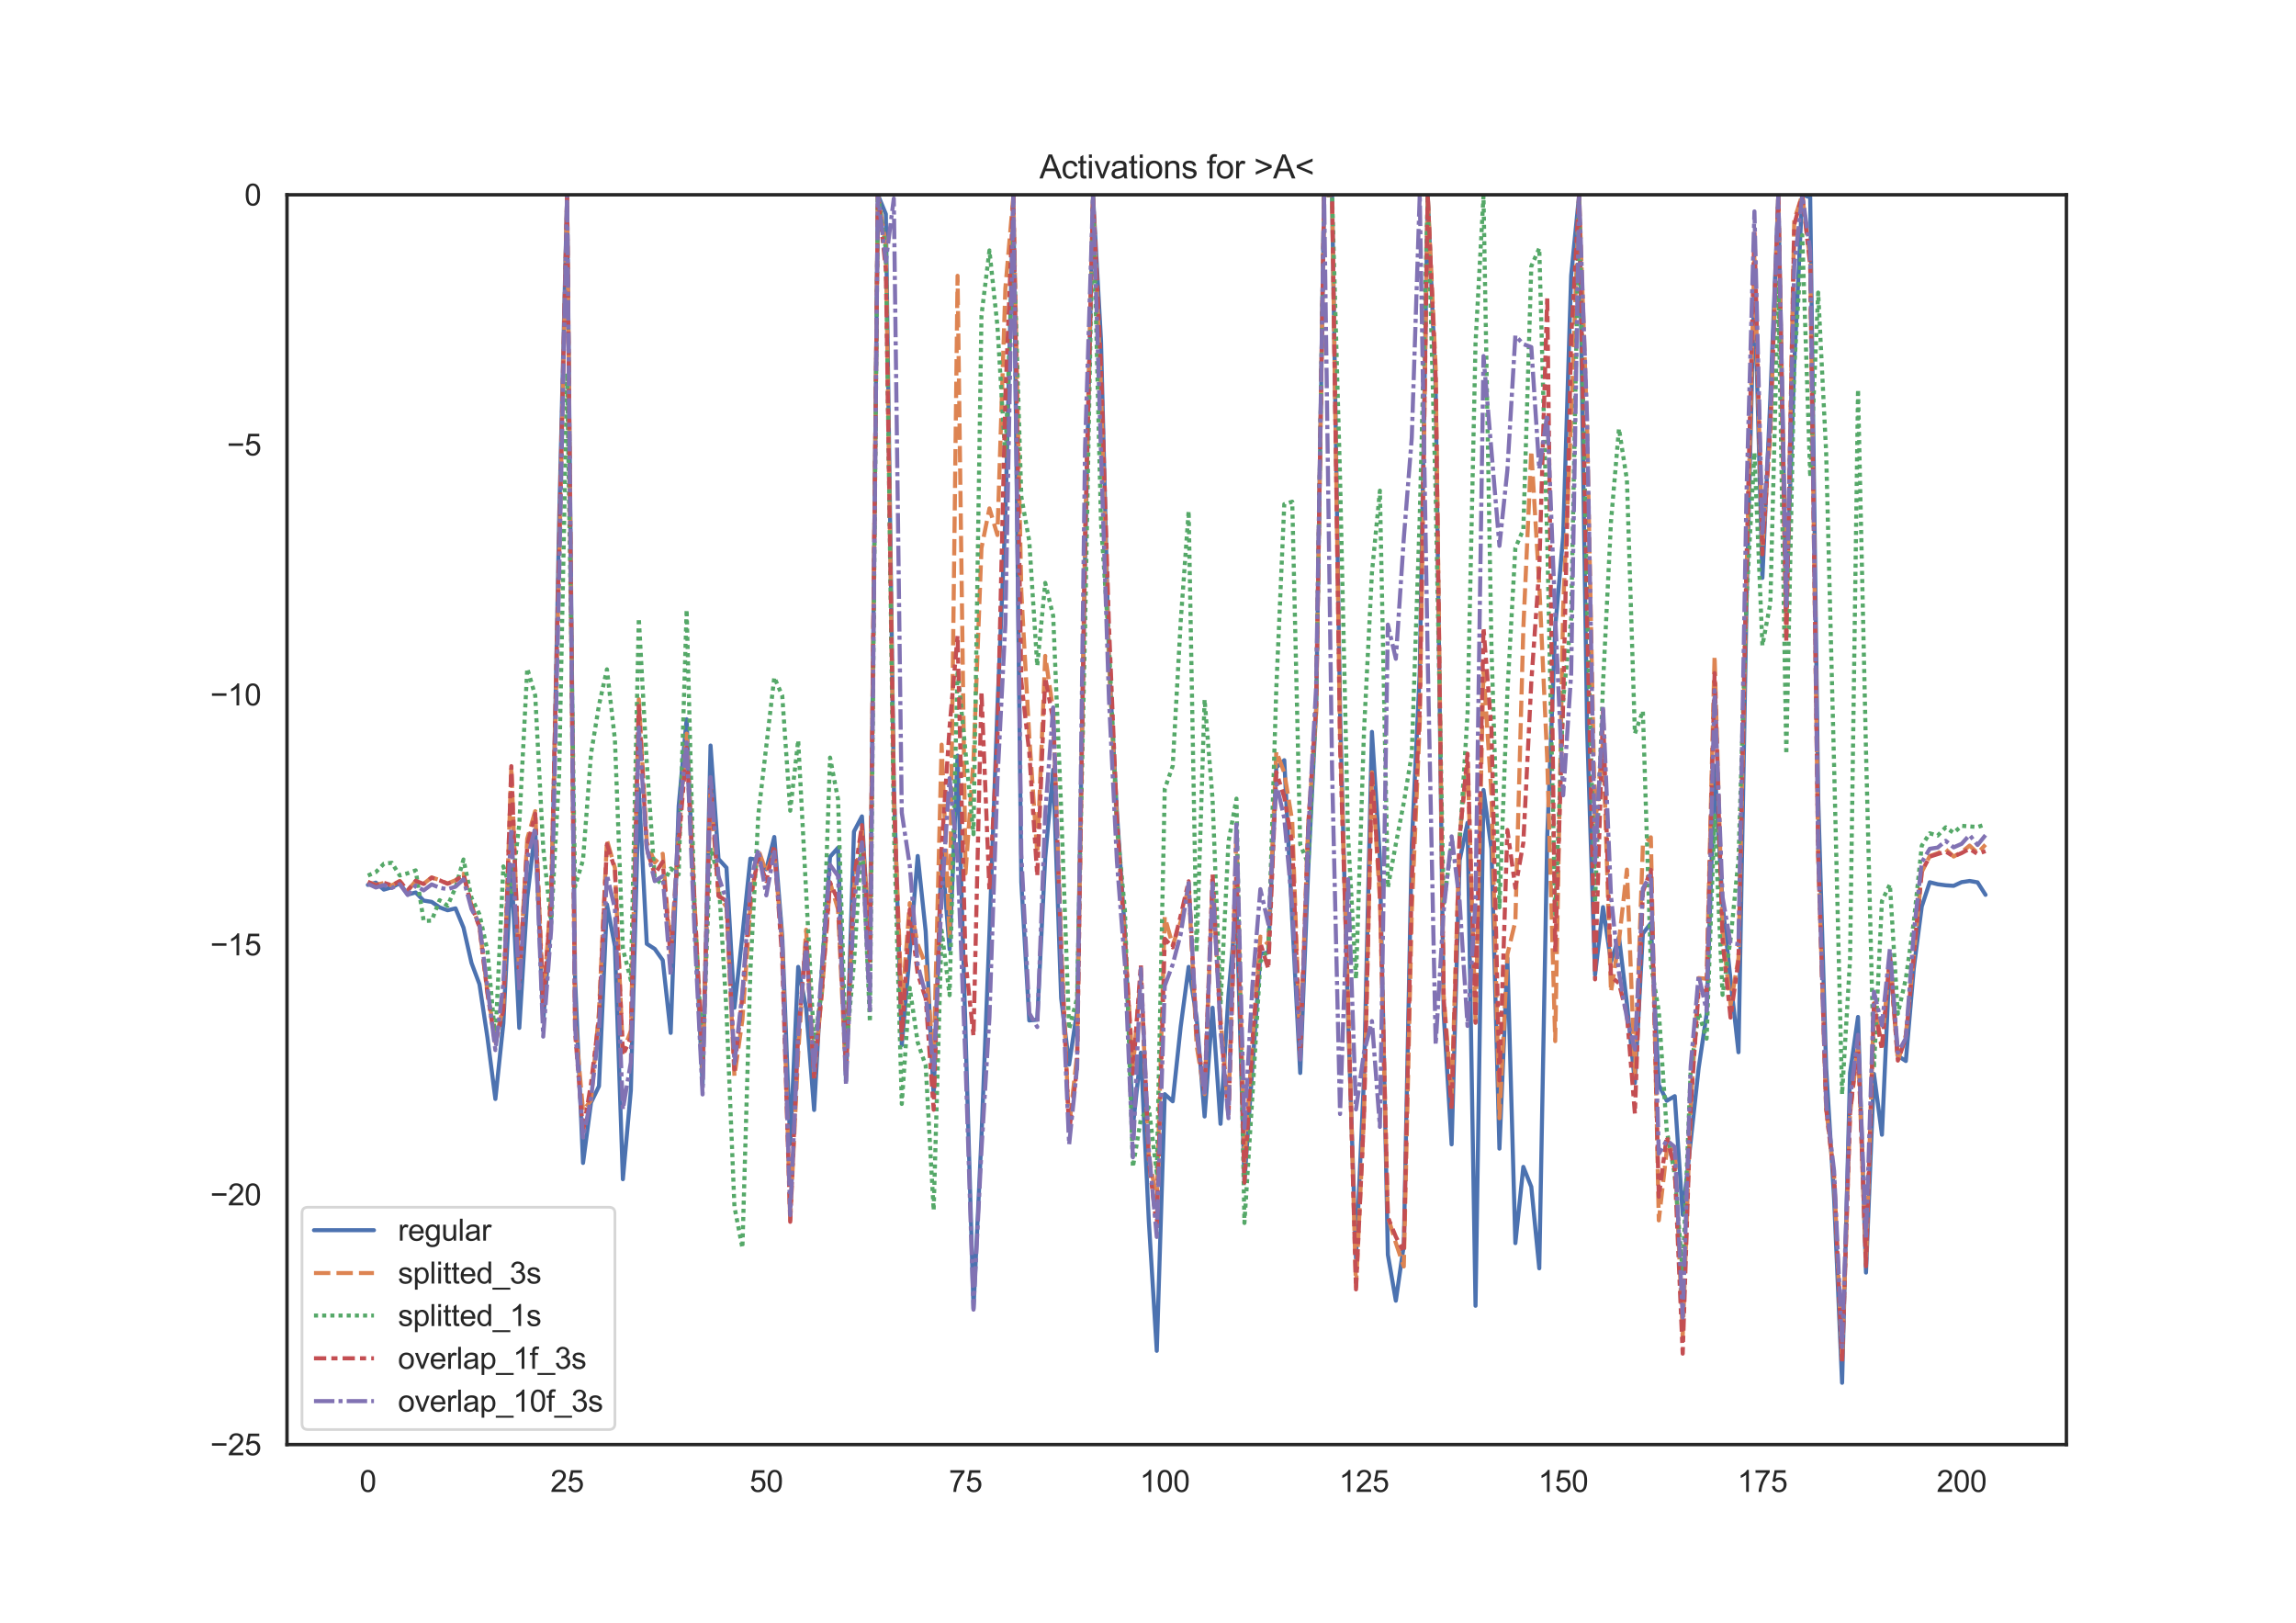 <?xml version="1.0" encoding="utf-8" standalone="no"?>
<!DOCTYPE svg PUBLIC "-//W3C//DTD SVG 1.1//EN"
  "http://www.w3.org/Graphics/SVG/1.1/DTD/svg11.dtd">
<svg height="595.44pt" version="1.1" viewBox="0 0 842.4 595.44" width="842.4pt" xmlns="http://www.w3.org/2000/svg" xmlns:xlink="http://www.w3.org/1999/xlink">
 <defs>
  <style type="text/css">*{stroke-linecap:butt;stroke-linejoin:round;}</style>
 </defs>
 <g id="figure_1">
  <g id="patch_1">
   <path d="M 0 595.44 
L 842.4 595.44 
L 842.4 0 
L 0 0 
z
" style="fill:#ffffff;"/>
  </g>
  <g id="axes_1">
   <g id="patch_2">
    <path d="M 105.3 529.942 
L 758.16 529.942 
L 758.16 71.453 
L 105.3 71.453 
z
" style="fill:#ffffff;"/>
   </g>
   <g id="matplotlib.axis_1">
    <g id="xtick_1">
     <g id="text_1">
      <!-- 0 -->
      <g style="fill:#262626;" transform="translate(131.917 547.315)scale(0.11 -0.11)">
       <defs>
        <path d="M 266 2259 
Q 266 3072 433 3567 
Q 600 4063 929 4331 
Q 1259 4600 1759 4600 
Q 2128 4600 2406 4451 
Q 2684 4303 2865 4023 
Q 3047 3744 3150 3342 
Q 3253 2941 3253 2259 
Q 3253 1453 3087 958 
Q 2922 463 2592 192 
Q 2263 -78 1759 -78 
Q 1097 -78 719 397 
Q 266 969 266 2259 
z
M 844 2259 
Q 844 1131 1108 757 
Q 1372 384 1759 384 
Q 2147 384 2411 759 
Q 2675 1134 2675 2259 
Q 2675 3391 2411 3762 
Q 2147 4134 1753 4134 
Q 1366 4134 1134 3806 
Q 844 3388 844 2259 
z
" id="ArialMT-30" transform="scale(0.016)"/>
       </defs>
       <use xlink:href="#ArialMT-30"/>
      </g>
     </g>
    </g>
    <g id="xtick_2">
     <g id="text_2">
      <!-- 25 -->
      <g style="fill:#262626;" transform="translate(201.951 547.315)scale(0.11 -0.11)">
       <defs>
        <path d="M 3222 541 
L 3222 0 
L 194 0 
Q 188 203 259 391 
Q 375 700 629 1000 
Q 884 1300 1366 1694 
Q 2113 2306 2375 2664 
Q 2638 3022 2638 3341 
Q 2638 3675 2398 3904 
Q 2159 4134 1775 4134 
Q 1369 4134 1125 3890 
Q 881 3647 878 3216 
L 300 3275 
Q 359 3922 746 4261 
Q 1134 4600 1788 4600 
Q 2447 4600 2831 4234 
Q 3216 3869 3216 3328 
Q 3216 3053 3103 2787 
Q 2991 2522 2730 2228 
Q 2469 1934 1863 1422 
Q 1356 997 1212 845 
Q 1069 694 975 541 
L 3222 541 
z
" id="ArialMT-32" transform="scale(0.016)"/>
        <path d="M 266 1200 
L 856 1250 
Q 922 819 1161 601 
Q 1400 384 1738 384 
Q 2144 384 2425 690 
Q 2706 997 2706 1503 
Q 2706 1984 2436 2262 
Q 2166 2541 1728 2541 
Q 1456 2541 1237 2417 
Q 1019 2294 894 2097 
L 366 2166 
L 809 4519 
L 3088 4519 
L 3088 3981 
L 1259 3981 
L 1013 2750 
Q 1425 3038 1878 3038 
Q 2478 3038 2890 2622 
Q 3303 2206 3303 1553 
Q 3303 931 2941 478 
Q 2500 -78 1738 -78 
Q 1113 -78 717 272 
Q 322 622 266 1200 
z
" id="ArialMT-35" transform="scale(0.016)"/>
       </defs>
       <use xlink:href="#ArialMT-32"/>
       <use x="55.615" xlink:href="#ArialMT-35"/>
      </g>
     </g>
    </g>
    <g id="xtick_3">
     <g id="text_3">
      <!-- 50 -->
      <g style="fill:#262626;" transform="translate(275.043 547.315)scale(0.11 -0.11)">
       <use xlink:href="#ArialMT-35"/>
       <use x="55.615" xlink:href="#ArialMT-30"/>
      </g>
     </g>
    </g>
    <g id="xtick_4">
     <g id="text_4">
      <!-- 75 -->
      <g style="fill:#262626;" transform="translate(348.135 547.315)scale(0.11 -0.11)">
       <defs>
        <path d="M 303 3981 
L 303 4522 
L 3269 4522 
L 3269 4084 
Q 2831 3619 2401 2847 
Q 1972 2075 1738 1259 
Q 1569 684 1522 0 
L 944 0 
Q 953 541 1156 1306 
Q 1359 2072 1739 2783 
Q 2119 3494 2547 3981 
L 303 3981 
z
" id="ArialMT-37" transform="scale(0.016)"/>
       </defs>
       <use xlink:href="#ArialMT-37"/>
       <use x="55.615" xlink:href="#ArialMT-35"/>
      </g>
     </g>
    </g>
    <g id="xtick_5">
     <g id="text_5">
      <!-- 100 -->
      <g style="fill:#262626;" transform="translate(418.169 547.315)scale(0.11 -0.11)">
       <defs>
        <path d="M 2384 0 
L 1822 0 
L 1822 3584 
Q 1619 3391 1289 3197 
Q 959 3003 697 2906 
L 697 3450 
Q 1169 3672 1522 3987 
Q 1875 4303 2022 4600 
L 2384 4600 
L 2384 0 
z
" id="ArialMT-31" transform="scale(0.016)"/>
       </defs>
       <use xlink:href="#ArialMT-31"/>
       <use x="55.615" xlink:href="#ArialMT-30"/>
       <use x="111.23" xlink:href="#ArialMT-30"/>
      </g>
     </g>
    </g>
    <g id="xtick_6">
     <g id="text_6">
      <!-- 125 -->
      <g style="fill:#262626;" transform="translate(491.261 547.315)scale(0.11 -0.11)">
       <use xlink:href="#ArialMT-31"/>
       <use x="55.615" xlink:href="#ArialMT-32"/>
       <use x="111.23" xlink:href="#ArialMT-35"/>
      </g>
     </g>
    </g>
    <g id="xtick_7">
     <g id="text_7">
      <!-- 150 -->
      <g style="fill:#262626;" transform="translate(564.353 547.315)scale(0.11 -0.11)">
       <use xlink:href="#ArialMT-31"/>
       <use x="55.615" xlink:href="#ArialMT-35"/>
       <use x="111.23" xlink:href="#ArialMT-30"/>
      </g>
     </g>
    </g>
    <g id="xtick_8">
     <g id="text_8">
      <!-- 175 -->
      <g style="fill:#262626;" transform="translate(637.446 547.315)scale(0.11 -0.11)">
       <use xlink:href="#ArialMT-31"/>
       <use x="55.615" xlink:href="#ArialMT-37"/>
       <use x="111.23" xlink:href="#ArialMT-35"/>
      </g>
     </g>
    </g>
    <g id="xtick_9">
     <g id="text_9">
      <!-- 200 -->
      <g style="fill:#262626;" transform="translate(710.538 547.315)scale(0.11 -0.11)">
       <use xlink:href="#ArialMT-32"/>
       <use x="55.615" xlink:href="#ArialMT-30"/>
       <use x="111.23" xlink:href="#ArialMT-30"/>
      </g>
     </g>
    </g>
   </g>
   <g id="matplotlib.axis_2">
    <g id="ytick_1">
     <g id="text_10">
      <!-- −25 -->
      <g style="fill:#262626;" transform="translate(77.141 533.878)scale(0.11 -0.11)">
       <defs>
        <path d="M 3381 1997 
L 356 1997 
L 356 2522 
L 3381 2522 
L 3381 1997 
z
" id="ArialMT-2212" transform="scale(0.016)"/>
       </defs>
       <use xlink:href="#ArialMT-2212"/>
       <use x="58.398" xlink:href="#ArialMT-32"/>
       <use x="114.014" xlink:href="#ArialMT-35"/>
      </g>
     </g>
    </g>
    <g id="ytick_2">
     <g id="text_11">
      <!-- −20 -->
      <g style="fill:#262626;" transform="translate(77.141 442.181)scale(0.11 -0.11)">
       <use xlink:href="#ArialMT-2212"/>
       <use x="58.398" xlink:href="#ArialMT-32"/>
       <use x="114.014" xlink:href="#ArialMT-30"/>
      </g>
     </g>
    </g>
    <g id="ytick_3">
     <g id="text_12">
      <!-- −15 -->
      <g style="fill:#262626;" transform="translate(77.141 350.483)scale(0.11 -0.11)">
       <use xlink:href="#ArialMT-2212"/>
       <use x="58.398" xlink:href="#ArialMT-31"/>
       <use x="114.014" xlink:href="#ArialMT-35"/>
      </g>
     </g>
    </g>
    <g id="ytick_4">
     <g id="text_13">
      <!-- −10 -->
      <g style="fill:#262626;" transform="translate(77.141 258.785)scale(0.11 -0.11)">
       <use xlink:href="#ArialMT-2212"/>
       <use x="58.398" xlink:href="#ArialMT-31"/>
       <use x="114.014" xlink:href="#ArialMT-30"/>
      </g>
     </g>
    </g>
    <g id="ytick_5">
     <g id="text_14">
      <!-- −5 -->
      <g style="fill:#262626;" transform="translate(83.258 167.087)scale(0.11 -0.11)">
       <use xlink:href="#ArialMT-2212"/>
       <use x="58.398" xlink:href="#ArialMT-35"/>
      </g>
     </g>
    </g>
    <g id="ytick_6">
     <g id="text_15">
      <!-- 0 -->
      <g style="fill:#262626;" transform="translate(89.683 75.39)scale(0.11 -0.11)">
       <use xlink:href="#ArialMT-30"/>
      </g>
     </g>
    </g>
   </g>
   <g id="line2d_1">
    <path clip-path="url(#pcf3b4e9d46)" d="M 134.975 324.637 
L 137.899 323.788 
L 140.823 326.358 
L 143.747 325.517 
L 146.67 324.033 
L 149.594 328.19 
L 152.518 327.403 
L 155.441 330.392 
L 158.365 330.855 
L 161.289 332.872 
L 164.212 333.945 
L 167.136 333.236 
L 170.06 340.313 
L 172.983 353.248 
L 175.907 361.038 
L 178.831 380.542 
L 181.754 403.16 
L 184.678 375.384 
L 187.602 317.424 
L 190.526 377.089 
L 193.449 329.366 
L 196.373 304.403 
L 199.297 374.591 
L 202.22 337.048 
L 205.144 191.524 
L 208.068 71.453 
L 210.991 359.126 
L 213.915 426.626 
L 216.839 404.507 
L 219.762 398.467 
L 222.686 331.78 
L 225.61 347.119 
L 228.534 432.602 
L 231.457 399.994 
L 234.381 289.514 
L 237.305 346.244 
L 240.228 348.116 
L 243.152 352.245 
L 246.076 378.917 
L 248.999 295.816 
L 251.923 263.867 
L 254.847 336.222 
L 257.77 398.158 
L 260.694 273.508 
L 263.618 315.113 
L 266.542 318.315 
L 269.465 369.697 
L 272.389 343.083 
L 275.313 314.991 
L 278.236 315.492 
L 281.16 318.902 
L 284.084 307.051 
L 287.007 343.539 
L 289.931 419.697 
L 292.855 354.71 
L 295.778 369.902 
L 298.702 407.196 
L 301.626 354.056 
L 304.549 314.307 
L 307.473 311.012 
L 310.397 396.677 
L 313.321 305.063 
L 316.244 299.496 
L 319.168 351.764 
L 322.092 71.453 
L 325.015 78.543 
L 327.939 287.781 
L 330.863 383.416 
L 333.786 349.517 
L 336.71 314.022 
L 339.634 341.679 
L 342.557 402.373 
L 345.481 311.7 
L 348.405 348.265 
L 351.329 277.207 
L 357.176 480.016 
L 360.1 417.188 
L 363.023 342.262 
L 365.947 259.995 
L 368.871 189.748 
L 371.794 71.457 
L 374.718 323.587 
L 377.642 374.358 
L 380.565 374.084 
L 383.489 314.612 
L 386.413 282.365 
L 389.336 366.134 
L 392.26 390.546 
L 395.184 370.862 
L 398.108 204.741 
L 401.031 71.766 
L 403.955 124.994 
L 406.879 242.386 
L 409.802 298.205 
L 412.726 341.974 
L 415.65 413.384 
L 418.573 386.176 
L 421.497 447.863 
L 424.421 495.55 
L 427.344 401.406 
L 430.268 404.018 
L 433.192 376.643 
L 436.116 354.707 
L 439.039 373.31 
L 441.963 409.588 
L 444.887 369.701 
L 447.81 412.282 
L 450.734 364.8 
L 453.658 331.793 
L 456.581 433.435 
L 462.429 349.941 
L 465.352 349.425 
L 468.276 281.56 
L 471.2 278.891 
L 474.124 337.614 
L 477.047 393.628 
L 479.971 319.365 
L 482.895 259.993 
L 485.818 71.541 
L 488.742 71.458 
L 491.666 261.005 
L 494.589 372.933 
L 497.513 461.624 
L 500.437 395.571 
L 503.36 268.494 
L 506.284 314.716 
L 509.208 460.296 
L 512.131 477.159 
L 515.055 456.806 
L 517.979 310.016 
L 520.903 246.592 
L 523.826 71.454 
L 526.75 142.225 
L 529.674 371.72 
L 532.597 419.807 
L 535.521 315.623 
L 538.445 301.832 
L 541.368 479.031 
L 544.292 289.813 
L 547.216 311.405 
L 550.139 421.376 
L 553.063 351.525 
L 555.987 456.044 
L 558.911 428.08 
L 561.834 435.401 
L 564.758 465.289 
L 567.682 307.057 
L 570.605 230.287 
L 573.529 196.567 
L 576.453 101.113 
L 579.376 71.456 
L 582.3 266.879 
L 585.224 357.634 
L 588.147 332.785 
L 591.071 352.775 
L 593.995 343.721 
L 596.918 368.168 
L 599.842 397.284 
L 602.766 342.507 
L 605.69 338.672 
L 608.613 397.992 
L 611.537 403.824 
L 614.461 402.128 
L 617.384 445.669 
L 623.232 391.803 
L 626.155 372.078 
L 629.079 280.981 
L 632.003 331.577 
L 634.926 359.361 
L 637.85 386.019 
L 640.774 222.542 
L 643.698 102.358 
L 646.621 211.995 
L 649.545 145.988 
L 652.469 71.453 
L 655.392 222.127 
L 658.316 133.285 
L 661.24 71.453 
L 664.163 72.387 
L 667.087 292.825 
L 670.011 391.754 
L 672.934 439.707 
L 675.858 507.281 
L 678.782 393.617 
L 681.706 373.073 
L 684.629 466.85 
L 687.553 393.985 
L 690.477 416.277 
L 693.4 350.451 
L 696.324 387.35 
L 699.248 389.238 
L 702.171 355.148 
L 705.095 332.548 
L 708.019 323.659 
L 710.942 324.39 
L 713.866 324.78 
L 716.79 324.976 
L 719.713 323.621 
L 722.637 323.184 
L 725.561 323.691 
L 728.485 328.27 
L 728.485 328.27 
" style="fill:none;stroke:#4c72b0;stroke-linecap:round;stroke-width:1.5;"/>
   </g>
   <g id="line2d_2">
    <path clip-path="url(#pcf3b4e9d46)" d="M 134.975 323.519 
L 137.899 324.619 
L 140.823 323.946 
L 143.747 324.835 
L 146.67 323.189 
L 149.594 326.683 
L 152.518 323.233 
L 155.441 324.209 
L 158.365 321.909 
L 161.289 322.824 
L 164.212 324.132 
L 167.136 322.909 
L 170.06 320.554 
L 172.983 332.034 
L 175.907 339.759 
L 178.831 363.746 
L 181.754 381.56 
L 184.678 369.388 
L 187.602 281.35 
L 190.526 359.001 
L 193.449 307.719 
L 196.373 297.575 
L 199.297 367.128 
L 202.22 328.218 
L 205.144 206.485 
L 208.068 71.453 
L 210.991 374.59 
L 213.915 407.502 
L 216.839 403.702 
L 219.762 371.14 
L 222.686 308.238 
L 225.61 318.42 
L 228.534 386.03 
L 231.457 378.183 
L 234.381 256.507 
L 237.305 308.91 
L 240.228 316.414 
L 243.152 313.205 
L 246.076 349.502 
L 248.999 307.205 
L 251.923 269.146 
L 257.77 393.146 
L 260.694 289.523 
L 263.618 328.412 
L 266.542 332.759 
L 269.465 394.827 
L 272.389 374.046 
L 275.313 332.346 
L 278.236 311.756 
L 281.16 319.874 
L 284.084 312.783 
L 287.007 346.349 
L 289.931 447.5 
L 292.855 386.362 
L 295.778 341.088 
L 298.702 394.743 
L 301.626 363.476 
L 304.549 323.723 
L 307.473 333.577 
L 310.397 395.036 
L 313.321 326.158 
L 316.244 304.162 
L 319.168 345.726 
L 322.092 71.453 
L 325.015 89.902 
L 327.939 292.213 
L 330.863 369.576 
L 333.786 331.318 
L 336.71 346.501 
L 339.634 354.002 
L 342.557 389.281 
L 345.481 273.182 
L 348.405 344.185 
L 351.329 101.186 
L 354.252 320.406 
L 357.176 278.853 
L 360.1 201.07 
L 363.023 186.509 
L 365.947 196.277 
L 368.871 105.722 
L 371.794 72.055 
L 374.718 217.111 
L 377.642 270.362 
L 380.565 313.254 
L 383.489 240.613 
L 386.413 260.63 
L 389.336 347.112 
L 392.26 413.41 
L 395.184 387.028 
L 398.108 197.243 
L 401.031 72.379 
L 403.955 142.592 
L 406.879 243.017 
L 409.802 302.518 
L 412.726 344.791 
L 415.65 392.209 
L 418.573 357.337 
L 421.497 424.126 
L 424.421 440.112 
L 427.344 336.352 
L 430.268 346.809 
L 433.192 338.115 
L 436.116 324.952 
L 439.039 383.556 
L 441.963 401.382 
L 444.887 324.219 
L 447.81 373.793 
L 450.734 407.394 
L 453.658 304.939 
L 456.581 425.973 
L 459.505 382.628 
L 462.429 343.609 
L 465.352 346.459 
L 468.276 275.627 
L 471.2 283.48 
L 474.124 301.281 
L 477.047 385.659 
L 479.971 302.519 
L 482.895 261.524 
L 485.818 71.56 
L 488.742 71.464 
L 491.666 269.48 
L 494.589 365.72 
L 497.513 472.076 
L 500.437 409.264 
L 503.36 283.335 
L 506.284 329.972 
L 509.208 446.376 
L 512.131 456.008 
L 515.055 464.6 
L 517.979 334.112 
L 520.903 265.393 
L 523.826 71.454 
L 526.75 135.112 
L 529.674 365.058 
L 532.597 402.169 
L 535.521 306.521 
L 538.445 278.926 
L 541.368 374.669 
L 544.292 245.934 
L 547.216 291.253 
L 550.139 410.233 
L 553.063 350.092 
L 555.987 337.972 
L 558.911 230.536 
L 561.834 165.33 
L 564.758 214.653 
L 567.682 278.681 
L 570.605 381.942 
L 573.529 222.818 
L 576.453 153.738 
L 579.376 71.503 
L 582.3 156.597 
L 585.224 303.194 
L 588.147 271.557 
L 591.071 363.918 
L 593.995 345.133 
L 596.918 319.018 
L 599.842 394.241 
L 602.766 310.069 
L 605.69 307.163 
L 608.613 447.704 
L 611.537 421.972 
L 614.461 421.302 
L 617.384 490.245 
L 620.308 405.763 
L 623.232 358.811 
L 626.155 359.044 
L 629.079 240.551 
L 632.003 341.811 
L 634.926 368.744 
L 637.85 351.511 
L 640.774 211.998 
L 643.698 93.354 
L 646.621 201.146 
L 649.545 158.826 
L 652.469 71.453 
L 655.392 233.328 
L 658.316 80.706 
L 661.24 71.453 
L 664.163 95.826 
L 667.087 313.726 
L 670.011 406.698 
L 672.934 431.572 
L 675.858 499.308 
L 678.782 408.525 
L 681.706 383.292 
L 684.629 463.724 
L 687.553 368.021 
L 690.477 383.715 
L 693.4 350.659 
L 696.324 389.23 
L 699.248 379.686 
L 702.171 350.763 
L 705.095 319.903 
L 708.019 314.052 
L 710.942 313.011 
L 713.866 311.578 
L 716.79 314.227 
L 719.713 312.623 
L 722.637 310.213 
L 725.561 312.973 
L 728.485 309.866 
L 728.485 309.866 
" style="fill:none;stroke:#dd8452;stroke-dasharray:6,2.25;stroke-dashoffset:0;stroke-width:1.5;"/>
   </g>
   <g id="line2d_3">
    <path clip-path="url(#pcf3b4e9d46)" d="M 134.975 321.202 
L 137.899 319.959 
L 140.823 316.888 
L 143.747 316.509 
L 146.67 321.175 
L 149.594 320.368 
L 152.518 319.301 
L 155.441 337.867 
L 158.365 337.746 
L 161.289 330.24 
L 164.212 332.282 
L 167.136 325.604 
L 170.06 315.312 
L 172.983 329.345 
L 175.907 335.404 
L 178.831 348.676 
L 181.754 381.324 
L 184.678 317.842 
L 187.602 327.176 
L 190.526 302.399 
L 193.449 245.22 
L 196.373 255.171 
L 199.297 310.867 
L 202.22 338.858 
L 205.144 284.079 
L 208.068 136.927 
L 210.991 325.233 
L 213.915 315.427 
L 216.839 276.624 
L 219.762 258.716 
L 222.686 245.557 
L 225.61 271.328 
L 228.534 348.065 
L 231.457 359.609 
L 234.381 226.776 
L 237.305 279.753 
L 240.228 322.174 
L 243.152 324.516 
L 246.076 318.608 
L 248.999 320.818 
L 251.923 223.646 
L 254.847 334.618 
L 257.77 388.494 
L 260.694 311.049 
L 263.618 321.804 
L 266.542 370.947 
L 269.465 442.73 
L 272.389 457.834 
L 275.313 356.129 
L 278.236 298.844 
L 284.084 248.484 
L 287.007 255.227 
L 289.931 297.415 
L 292.855 271.562 
L 298.702 383.046 
L 301.626 362.682 
L 304.549 277.932 
L 307.473 293.219 
L 310.397 385.76 
L 313.321 353.279 
L 316.244 306.282 
L 319.168 374.973 
L 322.092 71.453 
L 325.015 91.597 
L 327.939 302.759 
L 330.863 404.989 
L 333.786 362.412 
L 336.71 382.434 
L 339.634 390.927 
L 342.557 444.055 
L 345.481 341.351 
L 348.405 365.089 
L 351.329 245.815 
L 357.176 306.026 
L 360.1 115.723 
L 363.023 91.864 
L 365.947 119.489 
L 368.871 168.036 
L 371.794 86.463 
L 374.718 182.156 
L 377.642 198.52 
L 380.565 244.294 
L 383.489 213.834 
L 386.413 225.979 
L 389.336 296.593 
L 392.26 377.568 
L 395.184 366.163 
L 398.108 230.717 
L 401.031 72.008 
L 403.955 191.722 
L 406.879 236.147 
L 409.802 303.055 
L 412.726 333.793 
L 415.65 428.169 
L 418.573 410.576 
L 421.497 406.268 
L 424.421 430.319 
L 427.344 289.41 
L 430.268 280.993 
L 433.192 228.064 
L 436.116 187.419 
L 439.039 349.361 
L 441.963 256.605 
L 444.887 293.179 
L 447.81 368.526 
L 450.734 308.774 
L 453.658 292.992 
L 456.581 448.653 
L 459.505 402.056 
L 462.429 352.824 
L 465.352 348.378 
L 468.276 252.489 
L 471.2 184.958 
L 474.124 184.052 
L 477.047 309.773 
L 479.971 316.916 
L 482.895 257.508 
L 485.818 71.739 
L 488.742 71.466 
L 491.666 175.203 
L 494.589 306.44 
L 497.513 359.153 
L 500.437 268.569 
L 503.36 210.099 
L 506.284 180.005 
L 509.208 325.575 
L 512.131 309.63 
L 515.055 294.426 
L 517.979 276.672 
L 520.903 189.391 
L 523.826 71.82 
L 526.75 181.58 
L 529.674 331.952 
L 532.597 309.193 
L 535.521 309.473 
L 538.445 261.734 
L 541.368 125.872 
L 544.292 71.826 
L 547.216 237.514 
L 550.139 332.866 
L 553.063 253.895 
L 555.987 201.02 
L 558.911 194.219 
L 561.834 97.677 
L 564.758 91.057 
L 567.682 198.579 
L 570.605 335.393 
L 573.529 256.845 
L 576.453 227.092 
L 579.376 71.471 
L 582.3 221.843 
L 585.224 330.982 
L 588.147 250.837 
L 591.071 191.382 
L 593.995 157.25 
L 596.918 176.063 
L 599.842 269.111 
L 602.766 260.81 
L 605.69 353.707 
L 608.613 370.887 
L 611.537 414.872 
L 614.461 430.902 
L 617.384 467.132 
L 620.308 392.704 
L 623.232 371.613 
L 626.155 381.035 
L 629.079 299.167 
L 632.003 364.961 
L 634.926 344.71 
L 637.85 315.154 
L 640.774 220.525 
L 643.698 165.991 
L 646.621 236.854 
L 649.545 221.247 
L 652.469 103.618 
L 655.392 276.674 
L 658.316 134.691 
L 661.24 86.266 
L 664.163 175.035 
L 667.087 107.325 
L 670.011 166.001 
L 672.934 281.108 
L 675.858 401.499 
L 678.782 352.002 
L 681.706 142.856 
L 684.629 275.332 
L 687.553 391.917 
L 690.477 330.584 
L 693.4 324.451 
L 696.324 371.909 
L 699.248 359.029 
L 702.171 338.22 
L 705.095 310.235 
L 708.019 305.708 
L 710.942 306.541 
L 713.866 303.504 
L 716.79 305.551 
L 719.713 302.959 
L 725.561 303.392 
L 728.485 302.452 
L 728.485 302.452 
" style="fill:none;stroke:#55a868;stroke-dasharray:1.5,1.5;stroke-dashoffset:0;stroke-width:1.5;"/>
   </g>
   <g id="line2d_4">
    <path clip-path="url(#pcf3b4e9d46)" d="M 134.975 323.572 
L 137.899 324.81 
L 140.823 323.854 
L 143.747 324.781 
L 146.67 323.307 
L 149.594 326.66 
L 152.518 323.129 
L 155.441 324.303 
L 158.365 321.97 
L 161.289 322.945 
L 164.212 324.208 
L 167.136 323.112 
L 170.06 320.885 
L 172.983 332.256 
L 175.907 340.076 
L 178.831 364.323 
L 181.754 382.941 
L 184.678 370.396 
L 187.602 281.075 
L 190.526 359.617 
L 193.449 310.228 
L 196.373 298.55 
L 199.297 369.399 
L 202.22 328.802 
L 208.068 71.453 
L 210.991 378.723 
L 213.915 415.16 
L 216.839 397.589 
L 219.762 373.656 
L 222.686 309.705 
L 225.61 318.756 
L 228.534 387.171 
L 231.457 380.662 
L 234.381 258.169 
L 237.305 311.561 
L 240.228 320.723 
L 243.152 316.117 
L 246.076 351.865 
L 248.999 309.654 
L 251.923 274.286 
L 257.77 389.953 
L 260.694 286.342 
L 263.618 328.666 
L 266.542 330.514 
L 269.465 392.33 
L 272.389 365.383 
L 275.313 328.702 
L 278.236 314.993 
L 281.16 323.253 
L 284.084 310.212 
L 287.007 352.024 
L 289.931 448.225 
L 292.855 379.421 
L 295.778 344.469 
L 298.702 395.821 
L 301.626 361.99 
L 304.549 323.764 
L 307.473 330.308 
L 310.397 391.02 
L 313.321 322.284 
L 316.244 302.695 
L 319.168 352.385 
L 322.092 71.453 
L 325.015 98.778 
L 327.939 289.061 
L 330.863 381.156 
L 333.786 333.668 
L 336.71 357.311 
L 339.634 366.238 
L 342.557 407.12 
L 345.481 311.057 
L 348.405 266.746 
L 351.329 233.141 
L 354.252 352.537 
L 357.176 380.052 
L 360.1 253.59 
L 363.023 326.701 
L 365.947 271.304 
L 368.871 145.392 
L 371.794 71.76 
L 374.718 249.856 
L 377.642 276.158 
L 380.565 321.417 
L 383.489 248.561 
L 386.413 264.145 
L 389.336 347.992 
L 392.26 415.261 
L 395.184 391.738 
L 398.108 197.938 
L 401.031 72.24 
L 403.955 134.821 
L 406.879 229.713 
L 409.802 300.238 
L 412.726 345.528 
L 415.65 393.843 
L 418.573 353.986 
L 421.497 425.736 
L 424.421 450.01 
L 427.344 344.382 
L 430.268 347.551 
L 433.192 335.931 
L 436.116 323.291 
L 439.039 379.65 
L 441.963 400.53 
L 444.887 320.719 
L 447.81 376.359 
L 450.734 409.45 
L 453.658 318.316 
L 456.581 433.858 
L 459.505 382.258 
L 462.429 345.989 
L 465.352 355.435 
L 468.276 283.247 
L 471.2 292.465 
L 474.124 309.698 
L 477.047 387.626 
L 479.971 303.788 
L 482.895 258.526 
L 485.818 71.551 
L 488.742 71.463 
L 491.666 273.474 
L 494.589 367.612 
L 497.513 473.011 
L 500.437 409.576 
L 503.36 283.843 
L 506.284 326.119 
L 509.208 446.558 
L 512.131 453.701 
L 515.055 459.437 
L 517.979 323.564 
L 520.903 259.915 
L 523.826 71.453 
L 526.75 138.69 
L 529.674 366.17 
L 532.597 407.151 
L 535.521 307.105 
L 538.445 276.496 
L 541.368 375.217 
L 544.292 230.163 
L 547.216 267.702 
L 550.139 396.357 
L 553.063 304.484 
L 555.987 325.722 
L 558.911 309.136 
L 561.834 250.234 
L 564.758 208.565 
L 567.682 108.587 
L 570.605 349.224 
L 573.529 257.814 
L 576.453 124.234 
L 579.376 71.471 
L 582.3 226.279 
L 585.224 359.286 
L 588.147 260.34 
L 591.071 358.29 
L 593.995 360.703 
L 596.918 372.402 
L 599.842 408.545 
L 602.766 327.187 
L 605.69 319.133 
L 608.613 439.046 
L 611.537 416.823 
L 614.461 428.981 
L 617.384 496.589 
L 620.308 406.292 
L 623.232 363.059 
L 626.155 363.838 
L 629.079 246.93 
L 632.003 344.928 
L 634.926 373.305 
L 637.85 352.238 
L 640.774 206.693 
L 643.698 84.459 
L 646.621 203.364 
L 649.545 156.083 
L 652.469 71.453 
L 655.392 235.125 
L 658.316 82.492 
L 661.24 71.453 
L 664.163 97.321 
L 667.087 312.878 
L 670.011 406.654 
L 672.934 432.146 
L 675.858 500.131 
L 678.782 408.399 
L 681.706 381.769 
L 684.629 464.512 
L 687.553 368.365 
L 690.477 385.067 
L 693.4 351.321 
L 696.324 389.079 
L 699.248 380.71 
L 705.095 319.703 
L 708.019 314.266 
L 713.866 312.391 
L 716.79 314.177 
L 719.713 312.949 
L 722.637 311.389 
L 725.561 313.292 
L 728.485 312.218 
L 728.485 312.218 
" style="fill:none;stroke:#c44e52;stroke-dasharray:4.5,1.875,2.25,1.875;stroke-dashoffset:0;stroke-width:1.5;"/>
   </g>
   <g id="line2d_5">
    <path clip-path="url(#pcf3b4e9d46)" d="M 134.975 324.228 
L 137.899 325.585 
L 140.823 324.69 
L 143.747 325.767 
L 146.67 324.371 
L 149.594 328.325 
L 152.518 324.849 
L 155.441 326.641 
L 158.365 324.46 
L 161.289 325.668 
L 164.212 326.215 
L 167.136 325.279 
L 170.06 322.597 
L 172.983 333.451 
L 175.907 338.978 
L 181.754 385.228 
L 184.678 360.748 
L 187.602 303.843 
L 190.526 363.437 
L 193.449 314.946 
L 196.373 303.823 
L 199.297 380.29 
L 202.22 341.032 
L 205.144 211.094 
L 208.068 71.453 
L 210.991 376.709 
L 213.915 417.288 
L 216.839 403.032 
L 219.762 377.659 
L 222.686 320.958 
L 225.61 333.355 
L 228.534 406.983 
L 231.457 389.712 
L 234.381 266.846 
L 237.305 311.125 
L 240.228 323.25 
L 243.152 321.424 
L 246.076 357.736 
L 248.999 301.406 
L 251.923 272.381 
L 254.847 342.446 
L 257.77 401.501 
L 260.694 285.124 
L 263.618 321.478 
L 266.542 330.298 
L 269.465 390.124 
L 272.389 364.071 
L 275.313 323.383 
L 278.236 311.728 
L 281.16 328.476 
L 284.084 312.534 
L 287.007 346.999 
L 289.931 445.736 
L 292.855 379.719 
L 295.778 346.42 
L 298.702 393.38 
L 301.626 354.167 
L 304.549 317.252 
L 307.473 321.394 
L 310.397 397.879 
L 313.321 331.297 
L 316.244 309.042 
L 319.168 370.587 
L 322.092 71.453 
L 325.015 95.954 
L 327.939 72.84 
L 330.863 298.139 
L 333.786 317.489 
L 336.71 354.02 
L 339.634 364.899 
L 342.557 392.484 
L 345.481 329.384 
L 348.405 285.475 
L 351.329 315.04 
L 354.252 389.744 
L 357.176 480.449 
L 360.1 421.877 
L 363.023 373.211 
L 365.947 286.416 
L 368.871 228.892 
L 371.794 71.977 
L 374.718 313.279 
L 377.642 371.664 
L 380.565 376.762 
L 383.489 298.464 
L 386.413 259.529 
L 389.336 352.8 
L 392.26 419.892 
L 395.184 391.552 
L 398.108 164.181 
L 401.031 71.576 
L 403.955 166.068 
L 406.879 256.455 
L 409.802 316.132 
L 412.726 353.787 
L 415.65 424.568 
L 418.573 355.339 
L 421.497 421.761 
L 424.421 453.783 
L 427.344 361.626 
L 430.268 353.803 
L 433.192 342.697 
L 436.116 323.953 
L 439.039 378.317 
L 441.963 401.919 
L 444.887 323.995 
L 447.81 377.644 
L 450.734 410.222 
L 453.658 301.207 
L 456.581 413.848 
L 459.505 361.804 
L 462.429 326.209 
L 465.352 338.947 
L 468.276 287.521 
L 471.2 300.097 
L 474.124 332.579 
L 477.047 388.724 
L 479.971 305.875 
L 482.895 251.809 
L 485.818 71.505 
L 488.742 282.859 
L 491.666 408.687 
L 494.589 322.549 
L 497.513 406.992 
L 500.437 386.135 
L 503.36 374.59 
L 506.284 413.408 
L 509.208 229.15 
L 512.131 241.679 
L 515.055 197.471 
L 517.979 160.579 
L 520.903 71.457 
L 523.826 241.572 
L 526.75 383.29 
L 529.674 334.048 
L 532.597 306.826 
L 535.521 330.635 
L 538.445 376.369 
L 541.368 330.546 
L 544.292 130.629 
L 550.139 200.236 
L 553.063 172.412 
L 555.987 123.116 
L 558.911 126.26 
L 561.834 127.326 
L 564.758 172.104 
L 567.682 151.985 
L 570.605 225.827 
L 573.529 291.754 
L 576.453 247.245 
L 579.376 71.479 
L 582.3 153.678 
L 585.224 316.403 
L 588.147 259.198 
L 591.071 328.77 
L 593.995 356.828 
L 596.918 373.514 
L 599.842 385.013 
L 602.766 325.96 
L 605.69 320.606 
L 608.613 423.243 
L 611.537 418.317 
L 614.461 420.753 
L 617.384 483.317 
L 620.308 391.156 
L 623.232 357.738 
L 626.155 370.822 
L 629.079 253.267 
L 632.003 329.07 
L 634.926 346.052 
L 637.85 346.358 
L 640.774 181.641 
L 643.698 77.553 
L 646.621 195.609 
L 649.545 153.763 
L 652.469 71.454 
L 655.392 222.17 
L 658.316 97.609 
L 661.24 71.453 
L 664.163 91.934 
L 667.087 312.187 
L 670.011 404.896 
L 672.934 429.611 
L 675.858 494.156 
L 678.782 403.262 
L 681.706 379.629 
L 684.629 454.509 
L 687.553 363.813 
L 690.477 376.127 
L 693.4 348.112 
L 696.324 386.211 
L 699.248 380.867 
L 702.171 341.943 
L 705.095 316.32 
L 708.019 311.389 
L 710.942 310.933 
L 713.866 308.464 
L 716.79 310.864 
L 719.713 309.563 
L 722.637 306.339 
L 725.561 309.991 
L 728.485 306.379 
L 728.485 306.379 
" style="fill:none;stroke:#8172b3;stroke-dasharray:7.5,1.5,1.5,1.5;stroke-dashoffset:0;stroke-width:1.5;"/>
   </g>
   <g id="line2d_6"/>
   <g id="line2d_7"/>
   <g id="line2d_8"/>
   <g id="line2d_9"/>
   <g id="line2d_10"/>
   <g id="patch_3">
    <path d="M 105.3 529.942 
L 105.3 71.453 
" style="fill:none;stroke:#262626;stroke-linecap:square;stroke-linejoin:miter;stroke-width:1.25;"/>
   </g>
   <g id="patch_4">
    <path d="M 758.16 529.942 
L 758.16 71.453 
" style="fill:none;stroke:#262626;stroke-linecap:square;stroke-linejoin:miter;stroke-width:1.25;"/>
   </g>
   <g id="patch_5">
    <path d="M 105.3 529.942 
L 758.16 529.942 
" style="fill:none;stroke:#262626;stroke-linecap:square;stroke-linejoin:miter;stroke-width:1.25;"/>
   </g>
   <g id="patch_6">
    <path d="M 105.3 71.453 
L 758.16 71.453 
" style="fill:none;stroke:#262626;stroke-linecap:square;stroke-linejoin:miter;stroke-width:1.25;"/>
   </g>
   <g id="text_16">
    <!-- Activations for &gt;A&lt; -->
    <g style="fill:#262626;" transform="translate(381.372 65.453)scale(0.12 -0.12)">
     <defs>
      <path d="M -9 0 
L 1750 4581 
L 2403 4581 
L 4278 0 
L 3588 0 
L 3053 1388 
L 1138 1388 
L 634 0 
L -9 0 
z
M 1313 1881 
L 2866 1881 
L 2388 3150 
Q 2169 3728 2063 4100 
Q 1975 3659 1816 3225 
L 1313 1881 
z
" id="ArialMT-41" transform="scale(0.016)"/>
      <path d="M 2588 1216 
L 3141 1144 
Q 3050 572 2676 248 
Q 2303 -75 1759 -75 
Q 1078 -75 664 370 
Q 250 816 250 1647 
Q 250 2184 428 2587 
Q 606 2991 970 3192 
Q 1334 3394 1763 3394 
Q 2303 3394 2647 3120 
Q 2991 2847 3088 2344 
L 2541 2259 
Q 2463 2594 2264 2762 
Q 2066 2931 1784 2931 
Q 1359 2931 1093 2626 
Q 828 2322 828 1663 
Q 828 994 1084 691 
Q 1341 388 1753 388 
Q 2084 388 2306 591 
Q 2528 794 2588 1216 
z
" id="ArialMT-63" transform="scale(0.016)"/>
      <path d="M 1650 503 
L 1731 6 
Q 1494 -44 1306 -44 
Q 1000 -44 831 53 
Q 663 150 594 308 
Q 525 466 525 972 
L 525 2881 
L 113 2881 
L 113 3319 
L 525 3319 
L 525 4141 
L 1084 4478 
L 1084 3319 
L 1650 3319 
L 1650 2881 
L 1084 2881 
L 1084 941 
Q 1084 700 1114 631 
Q 1144 563 1211 522 
Q 1278 481 1403 481 
Q 1497 481 1650 503 
z
" id="ArialMT-74" transform="scale(0.016)"/>
      <path d="M 425 3934 
L 425 4581 
L 988 4581 
L 988 3934 
L 425 3934 
z
M 425 0 
L 425 3319 
L 988 3319 
L 988 0 
L 425 0 
z
" id="ArialMT-69" transform="scale(0.016)"/>
      <path d="M 1344 0 
L 81 3319 
L 675 3319 
L 1388 1331 
Q 1503 1009 1600 663 
Q 1675 925 1809 1294 
L 2547 3319 
L 3125 3319 
L 1869 0 
L 1344 0 
z
" id="ArialMT-76" transform="scale(0.016)"/>
      <path d="M 2588 409 
Q 2275 144 1986 34 
Q 1697 -75 1366 -75 
Q 819 -75 525 192 
Q 231 459 231 875 
Q 231 1119 342 1320 
Q 453 1522 633 1644 
Q 813 1766 1038 1828 
Q 1203 1872 1538 1913 
Q 2219 1994 2541 2106 
Q 2544 2222 2544 2253 
Q 2544 2597 2384 2738 
Q 2169 2928 1744 2928 
Q 1347 2928 1158 2789 
Q 969 2650 878 2297 
L 328 2372 
Q 403 2725 575 2942 
Q 747 3159 1072 3276 
Q 1397 3394 1825 3394 
Q 2250 3394 2515 3294 
Q 2781 3194 2906 3042 
Q 3031 2891 3081 2659 
Q 3109 2516 3109 2141 
L 3109 1391 
Q 3109 606 3145 398 
Q 3181 191 3288 0 
L 2700 0 
Q 2613 175 2588 409 
z
M 2541 1666 
Q 2234 1541 1622 1453 
Q 1275 1403 1131 1340 
Q 988 1278 909 1158 
Q 831 1038 831 891 
Q 831 666 1001 516 
Q 1172 366 1500 366 
Q 1825 366 2078 508 
Q 2331 650 2450 897 
Q 2541 1088 2541 1459 
L 2541 1666 
z
" id="ArialMT-61" transform="scale(0.016)"/>
      <path d="M 213 1659 
Q 213 2581 725 3025 
Q 1153 3394 1769 3394 
Q 2453 3394 2887 2945 
Q 3322 2497 3322 1706 
Q 3322 1066 3130 698 
Q 2938 331 2570 128 
Q 2203 -75 1769 -75 
Q 1072 -75 642 372 
Q 213 819 213 1659 
z
M 791 1659 
Q 791 1022 1069 705 
Q 1347 388 1769 388 
Q 2188 388 2466 706 
Q 2744 1025 2744 1678 
Q 2744 2294 2464 2611 
Q 2184 2928 1769 2928 
Q 1347 2928 1069 2612 
Q 791 2297 791 1659 
z
" id="ArialMT-6f" transform="scale(0.016)"/>
      <path d="M 422 0 
L 422 3319 
L 928 3319 
L 928 2847 
Q 1294 3394 1984 3394 
Q 2284 3394 2536 3286 
Q 2788 3178 2913 3003 
Q 3038 2828 3088 2588 
Q 3119 2431 3119 2041 
L 3119 0 
L 2556 0 
L 2556 2019 
Q 2556 2363 2490 2533 
Q 2425 2703 2258 2804 
Q 2091 2906 1866 2906 
Q 1506 2906 1245 2678 
Q 984 2450 984 1813 
L 984 0 
L 422 0 
z
" id="ArialMT-6e" transform="scale(0.016)"/>
      <path d="M 197 991 
L 753 1078 
Q 800 744 1014 566 
Q 1228 388 1613 388 
Q 2000 388 2187 545 
Q 2375 703 2375 916 
Q 2375 1106 2209 1216 
Q 2094 1291 1634 1406 
Q 1016 1563 777 1677 
Q 538 1791 414 1992 
Q 291 2194 291 2438 
Q 291 2659 392 2848 
Q 494 3038 669 3163 
Q 800 3259 1026 3326 
Q 1253 3394 1513 3394 
Q 1903 3394 2198 3281 
Q 2494 3169 2634 2976 
Q 2775 2784 2828 2463 
L 2278 2388 
Q 2241 2644 2061 2787 
Q 1881 2931 1553 2931 
Q 1166 2931 1000 2803 
Q 834 2675 834 2503 
Q 834 2394 903 2306 
Q 972 2216 1119 2156 
Q 1203 2125 1616 2013 
Q 2213 1853 2448 1751 
Q 2684 1650 2818 1456 
Q 2953 1263 2953 975 
Q 2953 694 2789 445 
Q 2625 197 2315 61 
Q 2006 -75 1616 -75 
Q 969 -75 630 194 
Q 291 463 197 991 
z
" id="ArialMT-73" transform="scale(0.016)"/>
      <path id="ArialMT-20" transform="scale(0.016)"/>
      <path d="M 556 0 
L 556 2881 
L 59 2881 
L 59 3319 
L 556 3319 
L 556 3672 
Q 556 4006 616 4169 
Q 697 4388 901 4523 
Q 1106 4659 1475 4659 
Q 1713 4659 2000 4603 
L 1916 4113 
Q 1741 4144 1584 4144 
Q 1328 4144 1222 4034 
Q 1116 3925 1116 3625 
L 1116 3319 
L 1763 3319 
L 1763 2881 
L 1116 2881 
L 1116 0 
L 556 0 
z
" id="ArialMT-66" transform="scale(0.016)"/>
      <path d="M 416 0 
L 416 3319 
L 922 3319 
L 922 2816 
Q 1116 3169 1280 3281 
Q 1444 3394 1641 3394 
Q 1925 3394 2219 3213 
L 2025 2691 
Q 1819 2813 1613 2813 
Q 1428 2813 1281 2702 
Q 1134 2591 1072 2394 
Q 978 2094 978 1738 
L 978 0 
L 416 0 
z
" id="ArialMT-72" transform="scale(0.016)"/>
      <path d="M 3384 2003 
L 350 706 
L 350 1266 
L 2753 2263 
L 350 3250 
L 350 3809 
L 3384 2528 
L 3384 2003 
z
" id="ArialMT-3e" transform="scale(0.016)"/>
      <path d="M 350 2003 
L 350 2528 
L 3384 3809 
L 3384 3250 
L 978 2263 
L 3384 1266 
L 3384 706 
L 350 2003 
z
" id="ArialMT-3c" transform="scale(0.016)"/>
     </defs>
     <use xlink:href="#ArialMT-41"/>
     <use x="66.699" xlink:href="#ArialMT-63"/>
     <use x="116.699" xlink:href="#ArialMT-74"/>
     <use x="144.482" xlink:href="#ArialMT-69"/>
     <use x="166.699" xlink:href="#ArialMT-76"/>
     <use x="216.699" xlink:href="#ArialMT-61"/>
     <use x="272.314" xlink:href="#ArialMT-74"/>
     <use x="300.098" xlink:href="#ArialMT-69"/>
     <use x="322.314" xlink:href="#ArialMT-6f"/>
     <use x="377.93" xlink:href="#ArialMT-6e"/>
     <use x="433.545" xlink:href="#ArialMT-73"/>
     <use x="483.545" xlink:href="#ArialMT-20"/>
     <use x="511.328" xlink:href="#ArialMT-66"/>
     <use x="539.111" xlink:href="#ArialMT-6f"/>
     <use x="594.727" xlink:href="#ArialMT-72"/>
     <use x="628.027" xlink:href="#ArialMT-20"/>
     <use x="655.811" xlink:href="#ArialMT-3e"/>
     <use x="714.209" xlink:href="#ArialMT-41"/>
     <use x="780.908" xlink:href="#ArialMT-3c"/>
    </g>
   </g>
   <g id="legend_1">
    <g id="patch_7">
     <path d="M 113 524.442 
L 223.416 524.442 
Q 225.616 524.442 225.616 522.242 
L 225.616 445.08 
Q 225.616 442.88 223.416 442.88 
L 113 442.88 
Q 110.8 442.88 110.8 445.08 
L 110.8 522.242 
Q 110.8 524.442 113 524.442 
z
" style="fill:#ffffff;opacity:0.8;stroke:#cccccc;stroke-linejoin:miter;"/>
    </g>
    <g id="line2d_11">
     <path d="M 115.2 451.304 
L 137.2 451.304 
" style="fill:none;stroke:#4c72b0;stroke-linecap:round;stroke-width:1.5;"/>
    </g>
    <g id="line2d_12"/>
    <g id="text_17">
     <!-- regular -->
     <g style="fill:#262626;" transform="translate(146 455.154)scale(0.11 -0.11)">
      <defs>
       <path d="M 2694 1069 
L 3275 997 
Q 3138 488 2766 206 
Q 2394 -75 1816 -75 
Q 1088 -75 661 373 
Q 234 822 234 1631 
Q 234 2469 665 2931 
Q 1097 3394 1784 3394 
Q 2450 3394 2872 2941 
Q 3294 2488 3294 1666 
Q 3294 1616 3291 1516 
L 816 1516 
Q 847 969 1125 678 
Q 1403 388 1819 388 
Q 2128 388 2347 550 
Q 2566 713 2694 1069 
z
M 847 1978 
L 2700 1978 
Q 2663 2397 2488 2606 
Q 2219 2931 1791 2931 
Q 1403 2931 1139 2672 
Q 875 2413 847 1978 
z
" id="ArialMT-65" transform="scale(0.016)"/>
       <path d="M 319 -275 
L 866 -356 
Q 900 -609 1056 -725 
Q 1266 -881 1628 -881 
Q 2019 -881 2231 -725 
Q 2444 -569 2519 -288 
Q 2563 -116 2559 434 
Q 2191 0 1641 0 
Q 956 0 581 494 
Q 206 988 206 1678 
Q 206 2153 378 2554 
Q 550 2956 876 3175 
Q 1203 3394 1644 3394 
Q 2231 3394 2613 2919 
L 2613 3319 
L 3131 3319 
L 3131 450 
Q 3131 -325 2973 -648 
Q 2816 -972 2473 -1159 
Q 2131 -1347 1631 -1347 
Q 1038 -1347 672 -1080 
Q 306 -813 319 -275 
z
M 784 1719 
Q 784 1066 1043 766 
Q 1303 466 1694 466 
Q 2081 466 2343 764 
Q 2606 1063 2606 1700 
Q 2606 2309 2336 2618 
Q 2066 2928 1684 2928 
Q 1309 2928 1046 2623 
Q 784 2319 784 1719 
z
" id="ArialMT-67" transform="scale(0.016)"/>
       <path d="M 2597 0 
L 2597 488 
Q 2209 -75 1544 -75 
Q 1250 -75 995 37 
Q 741 150 617 320 
Q 494 491 444 738 
Q 409 903 409 1263 
L 409 3319 
L 972 3319 
L 972 1478 
Q 972 1038 1006 884 
Q 1059 663 1231 536 
Q 1403 409 1656 409 
Q 1909 409 2131 539 
Q 2353 669 2445 892 
Q 2538 1116 2538 1541 
L 2538 3319 
L 3100 3319 
L 3100 0 
L 2597 0 
z
" id="ArialMT-75" transform="scale(0.016)"/>
       <path d="M 409 0 
L 409 4581 
L 972 4581 
L 972 0 
L 409 0 
z
" id="ArialMT-6c" transform="scale(0.016)"/>
      </defs>
      <use xlink:href="#ArialMT-72"/>
      <use x="33.301" xlink:href="#ArialMT-65"/>
      <use x="88.916" xlink:href="#ArialMT-67"/>
      <use x="144.531" xlink:href="#ArialMT-75"/>
      <use x="200.146" xlink:href="#ArialMT-6c"/>
      <use x="222.363" xlink:href="#ArialMT-61"/>
      <use x="277.979" xlink:href="#ArialMT-72"/>
     </g>
    </g>
    <g id="line2d_13">
     <path d="M 115.2 467.025 
L 137.2 467.025 
" style="fill:none;stroke:#dd8452;stroke-dasharray:6,2.25;stroke-dashoffset:0;stroke-width:1.5;"/>
    </g>
    <g id="line2d_14"/>
    <g id="text_18">
     <!-- splitted_3s -->
     <g style="fill:#262626;" transform="translate(146 470.875)scale(0.11 -0.11)">
      <defs>
       <path d="M 422 -1272 
L 422 3319 
L 934 3319 
L 934 2888 
Q 1116 3141 1344 3267 
Q 1572 3394 1897 3394 
Q 2322 3394 2647 3175 
Q 2972 2956 3137 2557 
Q 3303 2159 3303 1684 
Q 3303 1175 3120 767 
Q 2938 359 2589 142 
Q 2241 -75 1856 -75 
Q 1575 -75 1351 44 
Q 1128 163 984 344 
L 984 -1272 
L 422 -1272 
z
M 931 1641 
Q 931 1000 1190 694 
Q 1450 388 1819 388 
Q 2194 388 2461 705 
Q 2728 1022 2728 1688 
Q 2728 2322 2467 2637 
Q 2206 2953 1844 2953 
Q 1484 2953 1207 2617 
Q 931 2281 931 1641 
z
" id="ArialMT-70" transform="scale(0.016)"/>
       <path d="M 2575 0 
L 2575 419 
Q 2259 -75 1647 -75 
Q 1250 -75 917 144 
Q 584 363 401 755 
Q 219 1147 219 1656 
Q 219 2153 384 2558 
Q 550 2963 881 3178 
Q 1213 3394 1622 3394 
Q 1922 3394 2156 3267 
Q 2391 3141 2538 2938 
L 2538 4581 
L 3097 4581 
L 3097 0 
L 2575 0 
z
M 797 1656 
Q 797 1019 1065 703 
Q 1334 388 1700 388 
Q 2069 388 2326 689 
Q 2584 991 2584 1609 
Q 2584 2291 2321 2609 
Q 2059 2928 1675 2928 
Q 1300 2928 1048 2622 
Q 797 2316 797 1656 
z
" id="ArialMT-64" transform="scale(0.016)"/>
       <path d="M -97 -1272 
L -97 -866 
L 3631 -866 
L 3631 -1272 
L -97 -1272 
z
" id="ArialMT-5f" transform="scale(0.016)"/>
       <path d="M 269 1209 
L 831 1284 
Q 928 806 1161 595 
Q 1394 384 1728 384 
Q 2125 384 2398 659 
Q 2672 934 2672 1341 
Q 2672 1728 2419 1979 
Q 2166 2231 1775 2231 
Q 1616 2231 1378 2169 
L 1441 2663 
Q 1497 2656 1531 2656 
Q 1891 2656 2178 2843 
Q 2466 3031 2466 3422 
Q 2466 3731 2256 3934 
Q 2047 4138 1716 4138 
Q 1388 4138 1169 3931 
Q 950 3725 888 3313 
L 325 3413 
Q 428 3978 793 4289 
Q 1159 4600 1703 4600 
Q 2078 4600 2393 4439 
Q 2709 4278 2876 4000 
Q 3044 3722 3044 3409 
Q 3044 3113 2884 2869 
Q 2725 2625 2413 2481 
Q 2819 2388 3044 2092 
Q 3269 1797 3269 1353 
Q 3269 753 2831 336 
Q 2394 -81 1725 -81 
Q 1122 -81 723 278 
Q 325 638 269 1209 
z
" id="ArialMT-33" transform="scale(0.016)"/>
      </defs>
      <use xlink:href="#ArialMT-73"/>
      <use x="50" xlink:href="#ArialMT-70"/>
      <use x="105.615" xlink:href="#ArialMT-6c"/>
      <use x="127.832" xlink:href="#ArialMT-69"/>
      <use x="150.049" xlink:href="#ArialMT-74"/>
      <use x="177.832" xlink:href="#ArialMT-74"/>
      <use x="205.615" xlink:href="#ArialMT-65"/>
      <use x="261.23" xlink:href="#ArialMT-64"/>
      <use x="316.846" xlink:href="#ArialMT-5f"/>
      <use x="372.461" xlink:href="#ArialMT-33"/>
      <use x="428.076" xlink:href="#ArialMT-73"/>
     </g>
    </g>
    <g id="line2d_15">
     <path d="M 115.2 482.618 
L 137.2 482.618 
" style="fill:none;stroke:#55a868;stroke-dasharray:1.5,1.5;stroke-dashoffset:0;stroke-width:1.5;"/>
    </g>
    <g id="line2d_16"/>
    <g id="text_19">
     <!-- splitted_1s -->
     <g style="fill:#262626;" transform="translate(146 486.468)scale(0.11 -0.11)">
      <use xlink:href="#ArialMT-73"/>
      <use x="50" xlink:href="#ArialMT-70"/>
      <use x="105.615" xlink:href="#ArialMT-6c"/>
      <use x="127.832" xlink:href="#ArialMT-69"/>
      <use x="150.049" xlink:href="#ArialMT-74"/>
      <use x="177.832" xlink:href="#ArialMT-74"/>
      <use x="205.615" xlink:href="#ArialMT-65"/>
      <use x="261.23" xlink:href="#ArialMT-64"/>
      <use x="316.846" xlink:href="#ArialMT-5f"/>
      <use x="372.461" xlink:href="#ArialMT-31"/>
      <use x="428.076" xlink:href="#ArialMT-73"/>
     </g>
    </g>
    <g id="line2d_17">
     <path d="M 115.2 498.311 
L 137.2 498.311 
" style="fill:none;stroke:#c44e52;stroke-dasharray:4.5,1.875,2.25,1.875;stroke-dashoffset:0;stroke-width:1.5;"/>
    </g>
    <g id="line2d_18"/>
    <g id="text_20">
     <!-- overlap_1f_3s -->
     <g style="fill:#262626;" transform="translate(146 502.161)scale(0.11 -0.11)">
      <use xlink:href="#ArialMT-6f"/>
      <use x="55.615" xlink:href="#ArialMT-76"/>
      <use x="105.615" xlink:href="#ArialMT-65"/>
      <use x="161.23" xlink:href="#ArialMT-72"/>
      <use x="194.531" xlink:href="#ArialMT-6c"/>
      <use x="216.748" xlink:href="#ArialMT-61"/>
      <use x="272.363" xlink:href="#ArialMT-70"/>
      <use x="327.979" xlink:href="#ArialMT-5f"/>
      <use x="383.594" xlink:href="#ArialMT-31"/>
      <use x="439.209" xlink:href="#ArialMT-66"/>
      <use x="466.992" xlink:href="#ArialMT-5f"/>
      <use x="522.607" xlink:href="#ArialMT-33"/>
      <use x="578.223" xlink:href="#ArialMT-73"/>
     </g>
    </g>
    <g id="line2d_19">
     <path d="M 115.2 514.005 
L 137.2 514.005 
" style="fill:none;stroke:#8172b3;stroke-dasharray:7.5,1.5,1.5,1.5;stroke-dashoffset:0;stroke-width:1.5;"/>
    </g>
    <g id="line2d_20"/>
    <g id="text_21">
     <!-- overlap_10f_3s -->
     <g style="fill:#262626;" transform="translate(146 517.855)scale(0.11 -0.11)">
      <use xlink:href="#ArialMT-6f"/>
      <use x="55.615" xlink:href="#ArialMT-76"/>
      <use x="105.615" xlink:href="#ArialMT-65"/>
      <use x="161.23" xlink:href="#ArialMT-72"/>
      <use x="194.531" xlink:href="#ArialMT-6c"/>
      <use x="216.748" xlink:href="#ArialMT-61"/>
      <use x="272.363" xlink:href="#ArialMT-70"/>
      <use x="327.979" xlink:href="#ArialMT-5f"/>
      <use x="383.594" xlink:href="#ArialMT-31"/>
      <use x="439.209" xlink:href="#ArialMT-30"/>
      <use x="494.824" xlink:href="#ArialMT-66"/>
      <use x="522.607" xlink:href="#ArialMT-5f"/>
      <use x="578.223" xlink:href="#ArialMT-33"/>
      <use x="633.838" xlink:href="#ArialMT-73"/>
     </g>
    </g>
   </g>
  </g>
 </g>
 <defs>
  <clipPath id="pcf3b4e9d46">
   <rect height="458.489" width="652.86" x="105.3" y="71.453"/>
  </clipPath>
 </defs>
</svg>
